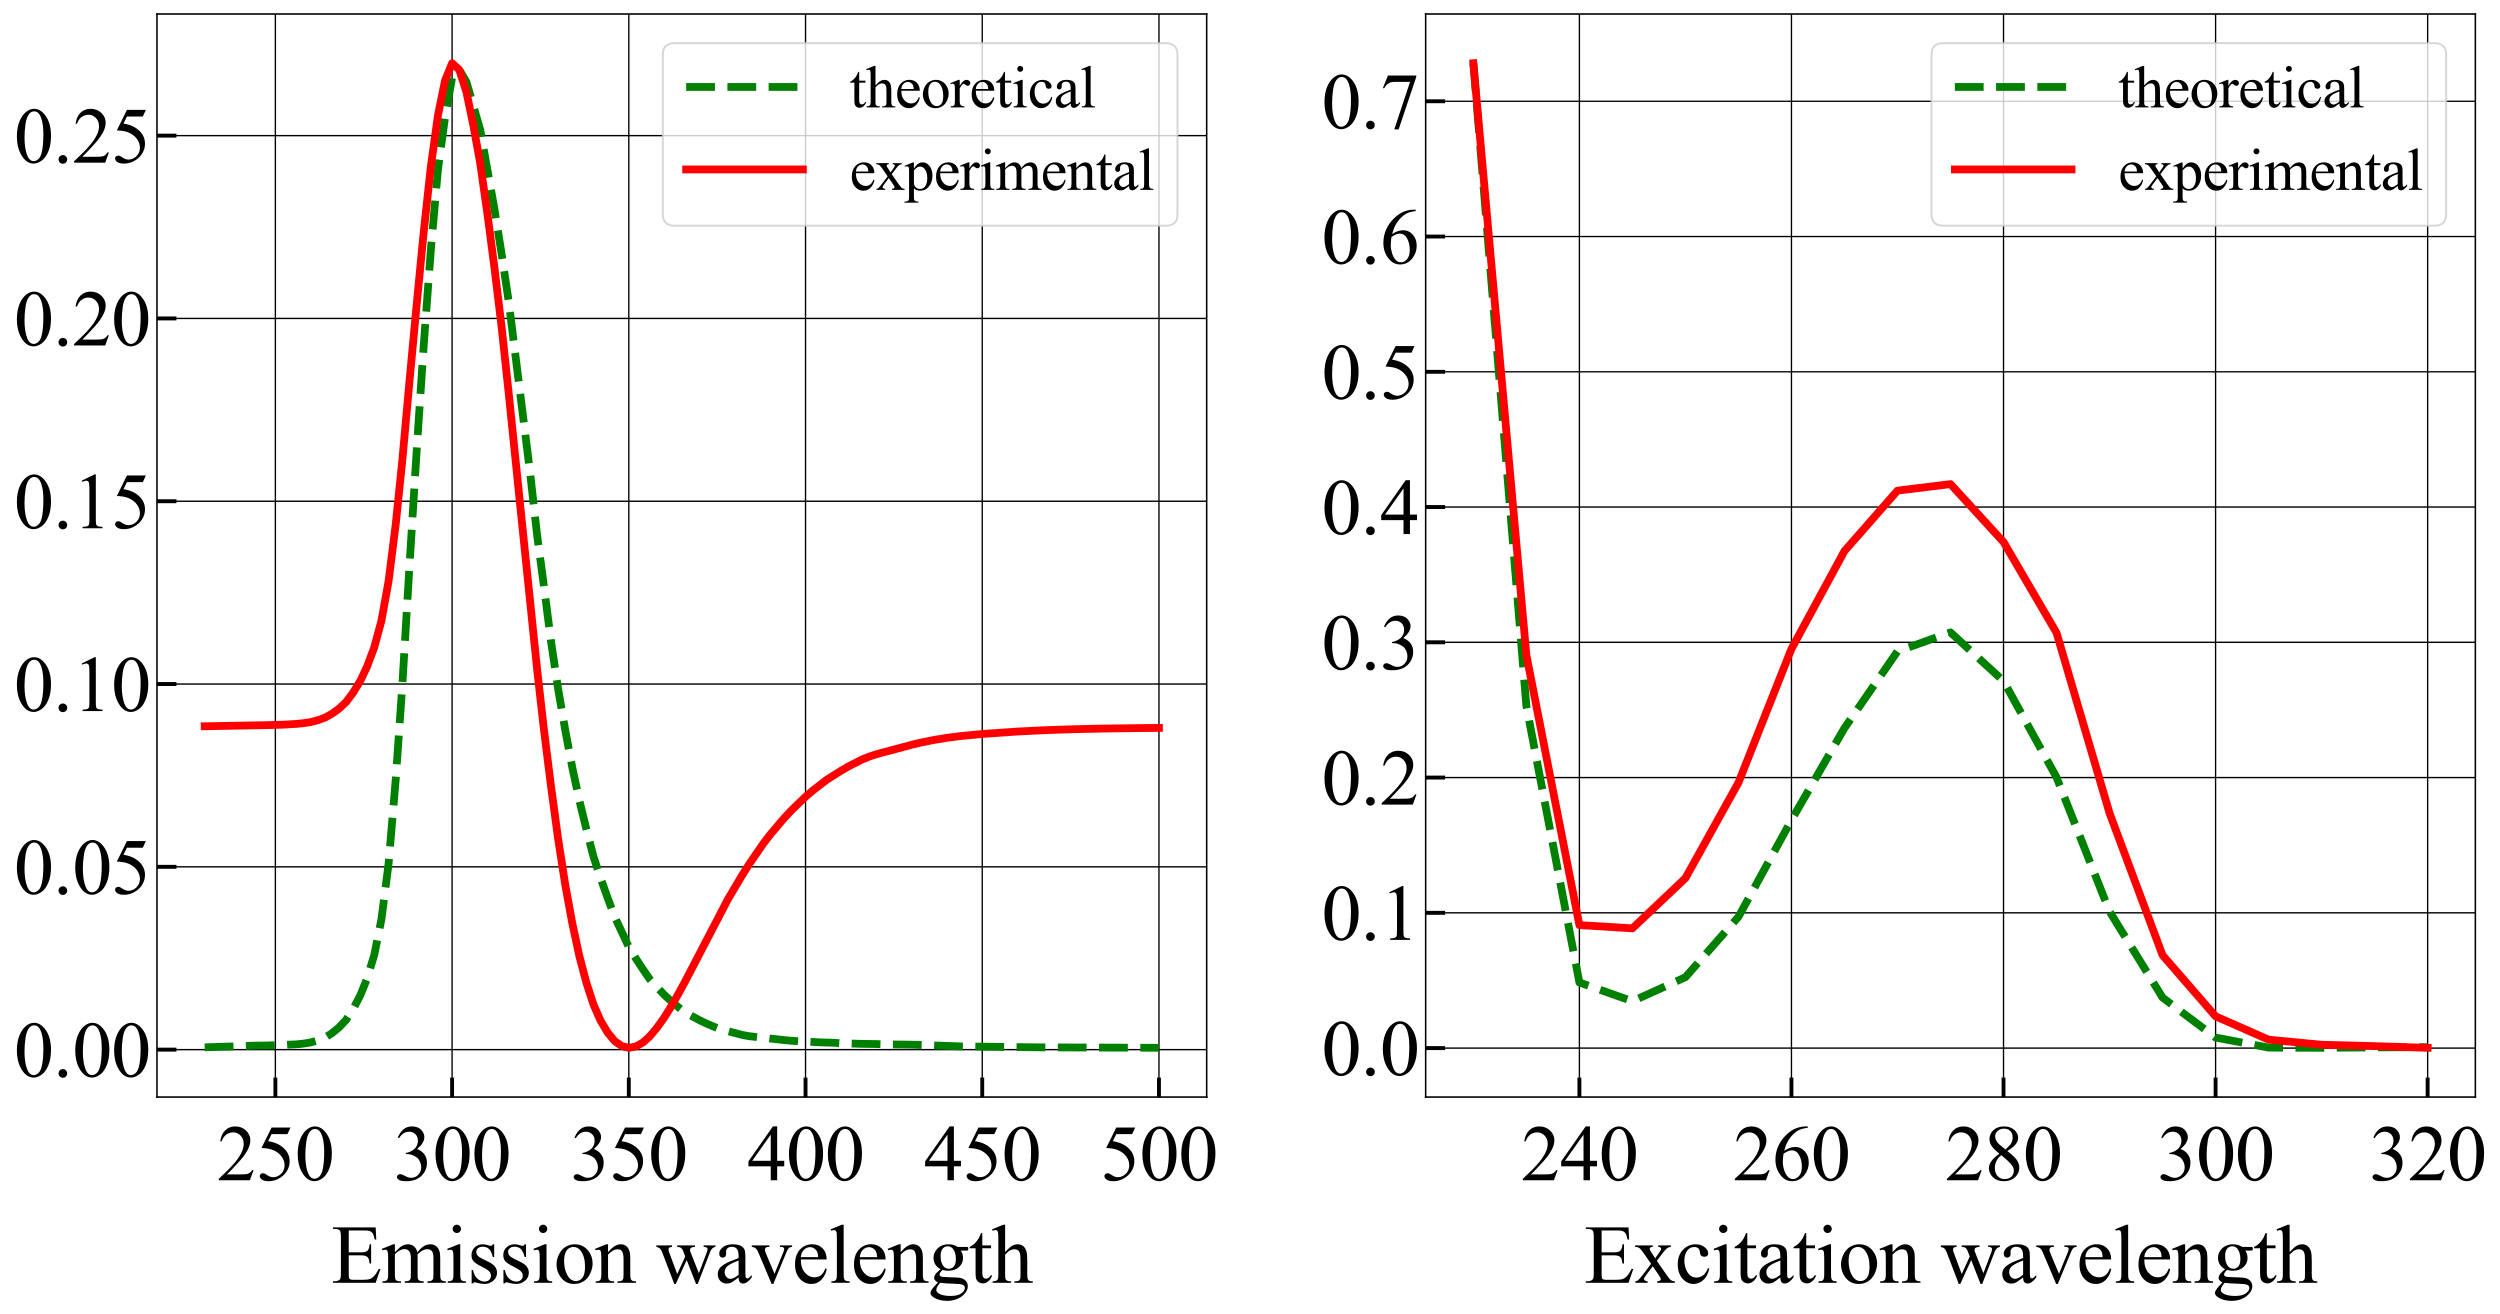 <?xml version="1.0" encoding="utf-8" standalone="no"?>
<!DOCTYPE svg PUBLIC "-//W3C//DTD SVG 1.1//EN"
  "http://www.w3.org/Graphics/SVG/1.1/DTD/svg11.dtd">
<svg xmlns:xlink="http://www.w3.org/1999/xlink" width="1285.257pt" height="675.758pt" viewBox="0 0 1285.257 675.758" xmlns="http://www.w3.org/2000/svg" version="1.1">
 <defs>
  <style type="text/css">*{stroke-linejoin: round; stroke-linecap: butt}</style>
 </defs>
 <g id="figure_1">
  <g id="patch_1">
   <path d="M 0 675.758 
L 1285.257 675.758 
L 1285.257 0 
L 0 0 
z
" style="fill: #ffffff"/>
  </g>
  <g id="axes_1">
   <g id="patch_2">
    <path d="M 80.7 564 
L 620.355 564 
L 620.355 7.2 
L 80.7 7.2 
z
" style="fill: #ffffff"/>
   </g>
   <g id="matplotlib.axis_1">
    <g id="xtick_1">
     <g id="line2d_1">
      <path d="M 141.57 564 
L 141.57 7.2 
" clip-path="url(#ped3459b83b)" style="fill: none; stroke: #000000; stroke-width: 0.7; stroke-linecap: square"/>
     </g>
     <g id="line2d_2">
      <defs>
       <path id="mc10e3b825b" d="M 0 0 
L 0 -10 
" style="stroke: #000000; stroke-width: 2"/>
      </defs>
      <g>
       <use xlink:href="#mc10e3b825b" x="141.57" y="564" style="stroke: #000000; stroke-width: 2"/>
      </g>
     </g>
     <g id="text_1">
      <!-- 250 -->
      <g transform="translate(111.57 606.775) scale(0.4 -0.4)">
       <defs>
        <path id="TimesNewRomanPSMT-32" d="M 2934 816 
L 2638 0 
L 138 0 
L 138 116 
Q 1241 1122 1691 1759 
Q 2141 2397 2141 2925 
Q 2141 3328 1894 3587 
Q 1647 3847 1303 3847 
Q 991 3847 742 3664 
Q 494 3481 375 3128 
L 259 3128 
Q 338 3706 661 4015 
Q 984 4325 1469 4325 
Q 1984 4325 2329 3994 
Q 2675 3663 2675 3213 
Q 2675 2891 2525 2569 
Q 2294 2063 1775 1497 
Q 997 647 803 472 
L 1909 472 
Q 2247 472 2383 497 
Q 2519 522 2628 598 
Q 2738 675 2819 816 
L 2934 816 
z
" transform="scale(0.016)"/>
        <path id="TimesNewRomanPSMT-35" d="M 2778 4238 
L 2534 3706 
L 1259 3706 
L 981 3138 
Q 1809 3016 2294 2522 
Q 2709 2097 2709 1522 
Q 2709 1188 2573 903 
Q 2438 619 2231 419 
Q 2025 219 1772 97 
Q 1413 -75 1034 -75 
Q 653 -75 479 54 
Q 306 184 306 341 
Q 306 428 378 495 
Q 450 563 559 563 
Q 641 563 702 538 
Q 763 513 909 409 
Q 1144 247 1384 247 
Q 1750 247 2026 523 
Q 2303 800 2303 1197 
Q 2303 1581 2056 1914 
Q 1809 2247 1375 2428 
Q 1034 2569 447 2591 
L 1259 4238 
L 2778 4238 
z
" transform="scale(0.016)"/>
        <path id="TimesNewRomanPSMT-30" d="M 231 2094 
Q 231 2819 450 3342 
Q 669 3866 1031 4122 
Q 1313 4325 1613 4325 
Q 2100 4325 2488 3828 
Q 2972 3213 2972 2159 
Q 2972 1422 2759 906 
Q 2547 391 2217 158 
Q 1888 -75 1581 -75 
Q 975 -75 572 641 
Q 231 1244 231 2094 
z
M 844 2016 
Q 844 1141 1059 588 
Q 1238 122 1591 122 
Q 1759 122 1940 273 
Q 2122 425 2216 781 
Q 2359 1319 2359 2297 
Q 2359 3022 2209 3506 
Q 2097 3866 1919 4016 
Q 1791 4119 1609 4119 
Q 1397 4119 1231 3928 
Q 1006 3669 925 3112 
Q 844 2556 844 2016 
z
" transform="scale(0.016)"/>
       </defs>
       <use xlink:href="#TimesNewRomanPSMT-32"/>
       <use xlink:href="#TimesNewRomanPSMT-35" x="50"/>
       <use xlink:href="#TimesNewRomanPSMT-30" x="100"/>
      </g>
     </g>
    </g>
    <g id="xtick_2">
     <g id="line2d_3">
      <path d="M 232.421 564 
L 232.421 7.2 
" clip-path="url(#ped3459b83b)" style="fill: none; stroke: #000000; stroke-width: 0.7; stroke-linecap: square"/>
     </g>
     <g id="line2d_4">
      <g>
       <use xlink:href="#mc10e3b825b" x="232.421" y="564" style="stroke: #000000; stroke-width: 2"/>
      </g>
     </g>
     <g id="text_2">
      <!-- 300 -->
      <g transform="translate(202.421 606.775) scale(0.4 -0.4)">
       <defs>
        <path id="TimesNewRomanPSMT-33" d="M 325 3431 
Q 506 3859 782 4092 
Q 1059 4325 1472 4325 
Q 1981 4325 2253 3994 
Q 2459 3747 2459 3466 
Q 2459 3003 1878 2509 
Q 2269 2356 2469 2072 
Q 2669 1788 2669 1403 
Q 2669 853 2319 450 
Q 1863 -75 997 -75 
Q 569 -75 414 31 
Q 259 138 259 259 
Q 259 350 332 419 
Q 406 488 509 488 
Q 588 488 669 463 
Q 722 447 909 348 
Q 1097 250 1169 231 
Q 1284 197 1416 197 
Q 1734 197 1970 444 
Q 2206 691 2206 1028 
Q 2206 1275 2097 1509 
Q 2016 1684 1919 1775 
Q 1784 1900 1550 2001 
Q 1316 2103 1072 2103 
L 972 2103 
L 972 2197 
Q 1219 2228 1467 2375 
Q 1716 2522 1828 2728 
Q 1941 2934 1941 3181 
Q 1941 3503 1739 3701 
Q 1538 3900 1238 3900 
Q 753 3900 428 3381 
L 325 3431 
z
" transform="scale(0.016)"/>
       </defs>
       <use xlink:href="#TimesNewRomanPSMT-33"/>
       <use xlink:href="#TimesNewRomanPSMT-30" x="50"/>
       <use xlink:href="#TimesNewRomanPSMT-30" x="100"/>
      </g>
     </g>
    </g>
    <g id="xtick_3">
     <g id="line2d_5">
      <path d="M 323.272 564 
L 323.272 7.2 
" clip-path="url(#ped3459b83b)" style="fill: none; stroke: #000000; stroke-width: 0.7; stroke-linecap: square"/>
     </g>
     <g id="line2d_6">
      <g>
       <use xlink:href="#mc10e3b825b" x="323.272" y="564" style="stroke: #000000; stroke-width: 2"/>
      </g>
     </g>
     <g id="text_3">
      <!-- 350 -->
      <g transform="translate(293.272 606.775) scale(0.4 -0.4)">
       <use xlink:href="#TimesNewRomanPSMT-33"/>
       <use xlink:href="#TimesNewRomanPSMT-35" x="50"/>
       <use xlink:href="#TimesNewRomanPSMT-30" x="100"/>
      </g>
     </g>
    </g>
    <g id="xtick_4">
     <g id="line2d_7">
      <path d="M 414.123 564 
L 414.123 7.2 
" clip-path="url(#ped3459b83b)" style="fill: none; stroke: #000000; stroke-width: 0.7; stroke-linecap: square"/>
     </g>
     <g id="line2d_8">
      <g>
       <use xlink:href="#mc10e3b825b" x="414.123" y="564" style="stroke: #000000; stroke-width: 2"/>
      </g>
     </g>
     <g id="text_4">
      <!-- 400 -->
      <g transform="translate(384.123 606.775) scale(0.4 -0.4)">
       <defs>
        <path id="TimesNewRomanPSMT-34" d="M 2978 1563 
L 2978 1119 
L 2409 1119 
L 2409 0 
L 1894 0 
L 1894 1119 
L 100 1119 
L 100 1519 
L 2066 4325 
L 2409 4325 
L 2409 1563 
L 2978 1563 
z
M 1894 1563 
L 1894 3666 
L 406 1563 
L 1894 1563 
z
" transform="scale(0.016)"/>
       </defs>
       <use xlink:href="#TimesNewRomanPSMT-34"/>
       <use xlink:href="#TimesNewRomanPSMT-30" x="50"/>
       <use xlink:href="#TimesNewRomanPSMT-30" x="100"/>
      </g>
     </g>
    </g>
    <g id="xtick_5">
     <g id="line2d_9">
      <path d="M 504.974 564 
L 504.974 7.2 
" clip-path="url(#ped3459b83b)" style="fill: none; stroke: #000000; stroke-width: 0.7; stroke-linecap: square"/>
     </g>
     <g id="line2d_10">
      <g>
       <use xlink:href="#mc10e3b825b" x="504.974" y="564" style="stroke: #000000; stroke-width: 2"/>
      </g>
     </g>
     <g id="text_5">
      <!-- 450 -->
      <g transform="translate(474.974 606.775) scale(0.4 -0.4)">
       <use xlink:href="#TimesNewRomanPSMT-34"/>
       <use xlink:href="#TimesNewRomanPSMT-35" x="50"/>
       <use xlink:href="#TimesNewRomanPSMT-30" x="100"/>
      </g>
     </g>
    </g>
    <g id="xtick_6">
     <g id="line2d_11">
      <path d="M 595.825 564 
L 595.825 7.2 
" clip-path="url(#ped3459b83b)" style="fill: none; stroke: #000000; stroke-width: 0.7; stroke-linecap: square"/>
     </g>
     <g id="line2d_12">
      <g>
       <use xlink:href="#mc10e3b825b" x="595.825" y="564" style="stroke: #000000; stroke-width: 2"/>
      </g>
     </g>
     <g id="text_6">
      <!-- 500 -->
      <g transform="translate(565.825 606.775) scale(0.4 -0.4)">
       <use xlink:href="#TimesNewRomanPSMT-35"/>
       <use xlink:href="#TimesNewRomanPSMT-30" x="50"/>
       <use xlink:href="#TimesNewRomanPSMT-30" x="100"/>
      </g>
     </g>
    </g>
    <g id="text_7">
     <!-- Emission wavelength -->
     <g transform="translate(170.301 659.495) scale(0.42 -0.42)">
      <defs>
       <path id="TimesNewRomanPSMT-45" d="M 1338 4006 
L 1338 2331 
L 2269 2331 
Q 2631 2331 2753 2441 
Q 2916 2584 2934 2947 
L 3050 2947 
L 3050 1472 
L 2934 1472 
Q 2891 1781 2847 1869 
Q 2791 1978 2662 2040 
Q 2534 2103 2269 2103 
L 1338 2103 
L 1338 706 
Q 1338 425 1363 364 
Q 1388 303 1450 267 
Q 1513 231 1688 231 
L 2406 231 
Q 2766 231 2928 281 
Q 3091 331 3241 478 
Q 3434 672 3638 1063 
L 3763 1063 
L 3397 0 
L 131 0 
L 131 116 
L 281 116 
Q 431 116 566 188 
Q 666 238 702 338 
Q 738 438 738 747 
L 738 3500 
Q 738 3903 656 3997 
Q 544 4122 281 4122 
L 131 4122 
L 131 4238 
L 3397 4238 
L 3444 3309 
L 3322 3309 
Q 3256 3644 3176 3769 
Q 3097 3894 2941 3959 
Q 2816 4006 2500 4006 
L 1338 4006 
z
" transform="scale(0.016)"/>
       <path id="TimesNewRomanPSMT-6d" d="M 1050 2338 
Q 1363 2650 1419 2697 
Q 1559 2816 1721 2881 
Q 1884 2947 2044 2947 
Q 2313 2947 2506 2790 
Q 2700 2634 2766 2338 
Q 3088 2713 3309 2830 
Q 3531 2947 3766 2947 
Q 3994 2947 4170 2830 
Q 4347 2713 4450 2447 
Q 4519 2266 4519 1878 
L 4519 647 
Q 4519 378 4559 278 
Q 4591 209 4675 161 
Q 4759 113 4950 113 
L 4950 0 
L 3538 0 
L 3538 113 
L 3597 113 
Q 3781 113 3884 184 
Q 3956 234 3988 344 
Q 4000 397 4000 647 
L 4000 1878 
Q 4000 2228 3916 2372 
Q 3794 2572 3525 2572 
Q 3359 2572 3192 2489 
Q 3025 2406 2788 2181 
L 2781 2147 
L 2788 2013 
L 2788 647 
Q 2788 353 2820 281 
Q 2853 209 2943 161 
Q 3034 113 3253 113 
L 3253 0 
L 1806 0 
L 1806 113 
Q 2044 113 2133 169 
Q 2222 225 2256 338 
Q 2272 391 2272 647 
L 2272 1878 
Q 2272 2228 2169 2381 
Q 2031 2581 1784 2581 
Q 1616 2581 1450 2491 
Q 1191 2353 1050 2181 
L 1050 647 
Q 1050 366 1089 281 
Q 1128 197 1204 155 
Q 1281 113 1516 113 
L 1516 0 
L 100 0 
L 100 113 
Q 297 113 375 155 
Q 453 197 493 289 
Q 534 381 534 647 
L 534 1741 
Q 534 2213 506 2350 
Q 484 2453 437 2492 
Q 391 2531 309 2531 
Q 222 2531 100 2484 
L 53 2597 
L 916 2947 
L 1050 2947 
L 1050 2338 
z
" transform="scale(0.016)"/>
       <path id="TimesNewRomanPSMT-69" d="M 928 4444 
Q 1059 4444 1151 4351 
Q 1244 4259 1244 4128 
Q 1244 3997 1151 3903 
Q 1059 3809 928 3809 
Q 797 3809 703 3903 
Q 609 3997 609 4128 
Q 609 4259 701 4351 
Q 794 4444 928 4444 
z
M 1188 2947 
L 1188 647 
Q 1188 378 1227 289 
Q 1266 200 1342 156 
Q 1419 113 1622 113 
L 1622 0 
L 231 0 
L 231 113 
Q 441 113 512 153 
Q 584 194 626 287 
Q 669 381 669 647 
L 669 1750 
Q 669 2216 641 2353 
Q 619 2453 572 2492 
Q 525 2531 444 2531 
Q 356 2531 231 2484 
L 188 2597 
L 1050 2947 
L 1188 2947 
z
" transform="scale(0.016)"/>
       <path id="TimesNewRomanPSMT-73" d="M 2050 2947 
L 2050 1972 
L 1947 1972 
Q 1828 2431 1642 2597 
Q 1456 2763 1169 2763 
Q 950 2763 815 2647 
Q 681 2531 681 2391 
Q 681 2216 781 2091 
Q 878 1963 1175 1819 
L 1631 1597 
Q 2266 1288 2266 781 
Q 2266 391 1970 151 
Q 1675 -88 1309 -88 
Q 1047 -88 709 6 
Q 606 38 541 38 
Q 469 38 428 -44 
L 325 -44 
L 325 978 
L 428 978 
Q 516 541 762 319 
Q 1009 97 1316 97 
Q 1531 97 1667 223 
Q 1803 350 1803 528 
Q 1803 744 1651 891 
Q 1500 1038 1047 1263 
Q 594 1488 453 1669 
Q 313 1847 313 2119 
Q 313 2472 555 2709 
Q 797 2947 1181 2947 
Q 1350 2947 1591 2875 
Q 1750 2828 1803 2828 
Q 1853 2828 1881 2850 
Q 1909 2872 1947 2947 
L 2050 2947 
z
" transform="scale(0.016)"/>
       <path id="TimesNewRomanPSMT-6f" d="M 1600 2947 
Q 2250 2947 2644 2453 
Q 2978 2031 2978 1484 
Q 2978 1100 2793 706 
Q 2609 313 2286 112 
Q 1963 -88 1566 -88 
Q 919 -88 538 428 
Q 216 863 216 1403 
Q 216 1797 411 2186 
Q 606 2575 925 2761 
Q 1244 2947 1600 2947 
z
M 1503 2744 
Q 1338 2744 1170 2645 
Q 1003 2547 900 2300 
Q 797 2053 797 1666 
Q 797 1041 1045 587 
Q 1294 134 1700 134 
Q 2003 134 2200 384 
Q 2397 634 2397 1244 
Q 2397 2006 2069 2444 
Q 1847 2744 1503 2744 
z
" transform="scale(0.016)"/>
       <path id="TimesNewRomanPSMT-6e" d="M 1034 2341 
Q 1538 2947 1994 2947 
Q 2228 2947 2397 2830 
Q 2566 2713 2666 2444 
Q 2734 2256 2734 1869 
L 2734 647 
Q 2734 375 2778 278 
Q 2813 200 2889 156 
Q 2966 113 3172 113 
L 3172 0 
L 1756 0 
L 1756 113 
L 1816 113 
Q 2016 113 2095 173 
Q 2175 234 2206 353 
Q 2219 400 2219 647 
L 2219 1819 
Q 2219 2209 2117 2386 
Q 2016 2563 1775 2563 
Q 1403 2563 1034 2156 
L 1034 647 
Q 1034 356 1069 288 
Q 1113 197 1189 155 
Q 1266 113 1500 113 
L 1500 0 
L 84 0 
L 84 113 
L 147 113 
Q 366 113 442 223 
Q 519 334 519 647 
L 519 1709 
Q 519 2225 495 2337 
Q 472 2450 423 2490 
Q 375 2531 294 2531 
Q 206 2531 84 2484 
L 38 2597 
L 900 2947 
L 1034 2947 
L 1034 2341 
z
" transform="scale(0.016)"/>
       <path id="TimesNewRomanPSMT-20" transform="scale(0.016)"/>
       <path id="TimesNewRomanPSMT-77" d="M 41 2863 
L 1241 2863 
L 1241 2747 
Q 1075 2734 1023 2687 
Q 972 2641 972 2553 
Q 972 2456 1025 2319 
L 1638 672 
L 2253 2013 
L 2091 2434 
Q 2016 2622 1894 2694 
Q 1825 2738 1638 2747 
L 1638 2863 
L 3000 2863 
L 3000 2747 
Q 2775 2738 2681 2666 
Q 2619 2616 2619 2506 
Q 2619 2444 2644 2378 
L 3294 734 
L 3897 2319 
Q 3959 2488 3959 2588 
Q 3959 2647 3898 2694 
Q 3838 2741 3659 2747 
L 3659 2863 
L 4563 2863 
L 4563 2747 
Q 4291 2706 4163 2378 
L 3206 -88 
L 3078 -88 
L 2363 1741 
L 1528 -88 
L 1413 -88 
L 494 2319 
Q 403 2547 315 2626 
Q 228 2706 41 2747 
L 41 2863 
z
" transform="scale(0.016)"/>
       <path id="TimesNewRomanPSMT-61" d="M 1822 413 
Q 1381 72 1269 19 
Q 1100 -59 909 -59 
Q 613 -59 420 144 
Q 228 347 228 678 
Q 228 888 322 1041 
Q 450 1253 767 1440 
Q 1084 1628 1822 1897 
L 1822 2009 
Q 1822 2438 1686 2597 
Q 1550 2756 1291 2756 
Q 1094 2756 978 2650 
Q 859 2544 859 2406 
L 866 2225 
Q 866 2081 792 2003 
Q 719 1925 600 1925 
Q 484 1925 411 2006 
Q 338 2088 338 2228 
Q 338 2497 613 2722 
Q 888 2947 1384 2947 
Q 1766 2947 2009 2819 
Q 2194 2722 2281 2516 
Q 2338 2381 2338 1966 
L 2338 994 
Q 2338 584 2353 492 
Q 2369 400 2405 369 
Q 2441 338 2488 338 
Q 2538 338 2575 359 
Q 2641 400 2828 588 
L 2828 413 
Q 2478 -56 2159 -56 
Q 2006 -56 1915 50 
Q 1825 156 1822 413 
z
M 1822 616 
L 1822 1706 
Q 1350 1519 1213 1441 
Q 966 1303 859 1153 
Q 753 1003 753 825 
Q 753 600 887 451 
Q 1022 303 1197 303 
Q 1434 303 1822 616 
z
" transform="scale(0.016)"/>
       <path id="TimesNewRomanPSMT-76" d="M 53 2863 
L 1400 2863 
L 1400 2747 
L 1313 2747 
Q 1191 2747 1127 2687 
Q 1063 2628 1063 2528 
Q 1063 2419 1128 2269 
L 1794 688 
L 2463 2328 
Q 2534 2503 2534 2594 
Q 2534 2638 2509 2666 
Q 2475 2713 2422 2730 
Q 2369 2747 2206 2747 
L 2206 2863 
L 3141 2863 
L 3141 2747 
Q 2978 2734 2916 2681 
Q 2806 2588 2719 2369 
L 1703 -88 
L 1575 -88 
L 553 2328 
Q 484 2497 421 2570 
Q 359 2644 263 2694 
Q 209 2722 53 2747 
L 53 2863 
z
" transform="scale(0.016)"/>
       <path id="TimesNewRomanPSMT-65" d="M 681 1784 
Q 678 1147 991 784 
Q 1303 422 1725 422 
Q 2006 422 2214 576 
Q 2422 731 2563 1106 
L 2659 1044 
Q 2594 616 2278 264 
Q 1963 -88 1488 -88 
Q 972 -88 605 314 
Q 238 716 238 1394 
Q 238 2128 614 2539 
Q 991 2950 1559 2950 
Q 2041 2950 2350 2633 
Q 2659 2316 2659 1784 
L 681 1784 
z
M 681 1966 
L 2006 1966 
Q 1991 2241 1941 2353 
Q 1863 2528 1708 2628 
Q 1553 2728 1384 2728 
Q 1125 2728 920 2526 
Q 716 2325 681 1966 
z
" transform="scale(0.016)"/>
       <path id="TimesNewRomanPSMT-6c" d="M 1184 4444 
L 1184 647 
Q 1184 378 1223 290 
Q 1263 203 1344 158 
Q 1425 113 1647 113 
L 1647 0 
L 244 0 
L 244 113 
Q 441 113 512 153 
Q 584 194 625 287 
Q 666 381 666 647 
L 666 3247 
Q 666 3731 644 3842 
Q 622 3953 573 3993 
Q 525 4034 450 4034 
Q 369 4034 244 3984 
L 191 4094 
L 1044 4444 
L 1184 4444 
z
" transform="scale(0.016)"/>
       <path id="TimesNewRomanPSMT-67" d="M 966 1044 
Q 703 1172 562 1401 
Q 422 1631 422 1909 
Q 422 2334 742 2640 
Q 1063 2947 1563 2947 
Q 1972 2947 2272 2747 
L 2878 2747 
Q 3013 2747 3034 2739 
Q 3056 2731 3066 2713 
Q 3084 2684 3084 2613 
Q 3084 2531 3069 2500 
Q 3059 2484 3036 2475 
Q 3013 2466 2878 2466 
L 2506 2466 
Q 2681 2241 2681 1891 
Q 2681 1491 2375 1206 
Q 2069 922 1553 922 
Q 1341 922 1119 984 
Q 981 866 932 777 
Q 884 688 884 625 
Q 884 572 936 522 
Q 988 472 1138 450 
Q 1225 438 1575 428 
Q 2219 413 2409 384 
Q 2700 344 2873 169 
Q 3047 -6 3047 -263 
Q 3047 -616 2716 -925 
Q 2228 -1381 1444 -1381 
Q 841 -1381 425 -1109 
Q 191 -953 191 -784 
Q 191 -709 225 -634 
Q 278 -519 444 -313 
Q 466 -284 763 25 
Q 600 122 533 198 
Q 466 275 466 372 
Q 466 481 555 628 
Q 644 775 966 1044 
z
M 1509 2797 
Q 1278 2797 1122 2612 
Q 966 2428 966 2047 
Q 966 1553 1178 1281 
Q 1341 1075 1591 1075 
Q 1828 1075 1981 1253 
Q 2134 1431 2134 1813 
Q 2134 2309 1919 2591 
Q 1759 2797 1509 2797 
z
M 934 0 
Q 788 -159 713 -296 
Q 638 -434 638 -550 
Q 638 -700 819 -813 
Q 1131 -1006 1722 -1006 
Q 2284 -1006 2551 -807 
Q 2819 -609 2819 -384 
Q 2819 -222 2659 -153 
Q 2497 -84 2016 -72 
Q 1313 -53 934 0 
z
" transform="scale(0.016)"/>
       <path id="TimesNewRomanPSMT-74" d="M 1031 3803 
L 1031 2863 
L 1700 2863 
L 1700 2644 
L 1031 2644 
L 1031 788 
Q 1031 509 1111 412 
Q 1191 316 1316 316 
Q 1419 316 1516 380 
Q 1613 444 1666 569 
L 1788 569 
Q 1678 263 1478 108 
Q 1278 -47 1066 -47 
Q 922 -47 784 33 
Q 647 113 581 261 
Q 516 409 516 719 
L 516 2644 
L 63 2644 
L 63 2747 
Q 234 2816 414 2980 
Q 594 3144 734 3369 
Q 806 3488 934 3803 
L 1031 3803 
z
" transform="scale(0.016)"/>
       <path id="TimesNewRomanPSMT-68" d="M 1041 4444 
L 1041 2350 
Q 1388 2731 1591 2839 
Q 1794 2947 1997 2947 
Q 2241 2947 2416 2812 
Q 2591 2678 2675 2391 
Q 2734 2191 2734 1659 
L 2734 647 
Q 2734 375 2778 275 
Q 2809 200 2884 156 
Q 2959 113 3159 113 
L 3159 0 
L 1753 0 
L 1753 113 
L 1819 113 
Q 2019 113 2097 173 
Q 2175 234 2206 353 
Q 2216 403 2216 647 
L 2216 1659 
Q 2216 2128 2167 2275 
Q 2119 2422 2012 2495 
Q 1906 2569 1756 2569 
Q 1603 2569 1437 2487 
Q 1272 2406 1041 2159 
L 1041 647 
Q 1041 353 1073 281 
Q 1106 209 1195 161 
Q 1284 113 1503 113 
L 1503 0 
L 84 0 
L 84 113 
Q 275 113 384 172 
Q 447 203 484 290 
Q 522 378 522 647 
L 522 3238 
Q 522 3728 498 3840 
Q 475 3953 426 3993 
Q 378 4034 297 4034 
Q 231 4034 84 3984 
L 41 4094 
L 897 4444 
L 1041 4444 
z
" transform="scale(0.016)"/>
      </defs>
      <use xlink:href="#TimesNewRomanPSMT-45"/>
      <use xlink:href="#TimesNewRomanPSMT-6d" x="61.084"/>
      <use xlink:href="#TimesNewRomanPSMT-69" x="138.867"/>
      <use xlink:href="#TimesNewRomanPSMT-73" x="166.65"/>
      <use xlink:href="#TimesNewRomanPSMT-73" x="205.566"/>
      <use xlink:href="#TimesNewRomanPSMT-69" x="244.482"/>
      <use xlink:href="#TimesNewRomanPSMT-6f" x="272.266"/>
      <use xlink:href="#TimesNewRomanPSMT-6e" x="322.266"/>
      <use xlink:href="#TimesNewRomanPSMT-20" x="372.266"/>
      <use xlink:href="#TimesNewRomanPSMT-77" x="397.266"/>
      <use xlink:href="#TimesNewRomanPSMT-61" x="469.482"/>
      <use xlink:href="#TimesNewRomanPSMT-76" x="513.867"/>
      <use xlink:href="#TimesNewRomanPSMT-65" x="563.867"/>
      <use xlink:href="#TimesNewRomanPSMT-6c" x="608.252"/>
      <use xlink:href="#TimesNewRomanPSMT-65" x="636.035"/>
      <use xlink:href="#TimesNewRomanPSMT-6e" x="680.42"/>
      <use xlink:href="#TimesNewRomanPSMT-67" x="730.42"/>
      <use xlink:href="#TimesNewRomanPSMT-74" x="780.42"/>
      <use xlink:href="#TimesNewRomanPSMT-68" x="808.203"/>
     </g>
    </g>
   </g>
   <g id="matplotlib.axis_2">
    <g id="ytick_1">
     <g id="line2d_13">
      <path d="M 80.7 539.617 
L 620.355 539.617 
" clip-path="url(#ped3459b83b)" style="fill: none; stroke: #000000; stroke-width: 0.7; stroke-linecap: square"/>
     </g>
     <g id="line2d_14">
      <defs>
       <path id="mdb8188de3f" d="M 0 0 
L 10 0 
" style="stroke: #000000; stroke-width: 2"/>
      </defs>
      <g>
       <use xlink:href="#mdb8188de3f" x="80.7" y="539.617" style="stroke: #000000; stroke-width: 2"/>
      </g>
     </g>
     <g id="text_8">
      <!-- 0.00 -->
      <g transform="translate(7.2 553.504) scale(0.4 -0.4)">
       <defs>
        <path id="TimesNewRomanPSMT-2e" d="M 800 606 
Q 947 606 1047 504 
Q 1147 403 1147 259 
Q 1147 116 1045 14 
Q 944 -88 800 -88 
Q 656 -88 554 14 
Q 453 116 453 259 
Q 453 406 554 506 
Q 656 606 800 606 
z
" transform="scale(0.016)"/>
       </defs>
       <use xlink:href="#TimesNewRomanPSMT-30"/>
       <use xlink:href="#TimesNewRomanPSMT-2e" x="50"/>
       <use xlink:href="#TimesNewRomanPSMT-30" x="75"/>
       <use xlink:href="#TimesNewRomanPSMT-30" x="125"/>
      </g>
     </g>
    </g>
    <g id="ytick_2">
     <g id="line2d_15">
      <path d="M 80.7 445.64 
L 620.355 445.64 
" clip-path="url(#ped3459b83b)" style="fill: none; stroke: #000000; stroke-width: 0.7; stroke-linecap: square"/>
     </g>
     <g id="line2d_16">
      <g>
       <use xlink:href="#mdb8188de3f" x="80.7" y="445.64" style="stroke: #000000; stroke-width: 2"/>
      </g>
     </g>
     <g id="text_9">
      <!-- 0.05 -->
      <g transform="translate(7.2 459.527) scale(0.4 -0.4)">
       <use xlink:href="#TimesNewRomanPSMT-30"/>
       <use xlink:href="#TimesNewRomanPSMT-2e" x="50"/>
       <use xlink:href="#TimesNewRomanPSMT-30" x="75"/>
       <use xlink:href="#TimesNewRomanPSMT-35" x="125"/>
      </g>
     </g>
    </g>
    <g id="ytick_3">
     <g id="line2d_17">
      <path d="M 80.7 351.663 
L 620.355 351.663 
" clip-path="url(#ped3459b83b)" style="fill: none; stroke: #000000; stroke-width: 0.7; stroke-linecap: square"/>
     </g>
     <g id="line2d_18">
      <g>
       <use xlink:href="#mdb8188de3f" x="80.7" y="351.663" style="stroke: #000000; stroke-width: 2"/>
      </g>
     </g>
     <g id="text_10">
      <!-- 0.10 -->
      <g transform="translate(7.2 365.551) scale(0.4 -0.4)">
       <defs>
        <path id="TimesNewRomanPSMT-31" d="M 750 3822 
L 1781 4325 
L 1884 4325 
L 1884 747 
Q 1884 391 1914 303 
Q 1944 216 2037 169 
Q 2131 122 2419 116 
L 2419 0 
L 825 0 
L 825 116 
Q 1125 122 1212 167 
Q 1300 213 1334 289 
Q 1369 366 1369 747 
L 1369 3034 
Q 1369 3497 1338 3628 
Q 1316 3728 1258 3775 
Q 1200 3822 1119 3822 
Q 1003 3822 797 3725 
L 750 3822 
z
" transform="scale(0.016)"/>
       </defs>
       <use xlink:href="#TimesNewRomanPSMT-30"/>
       <use xlink:href="#TimesNewRomanPSMT-2e" x="50"/>
       <use xlink:href="#TimesNewRomanPSMT-31" x="75"/>
       <use xlink:href="#TimesNewRomanPSMT-30" x="125"/>
      </g>
     </g>
    </g>
    <g id="ytick_4">
     <g id="line2d_19">
      <path d="M 80.7 257.686 
L 620.355 257.686 
" clip-path="url(#ped3459b83b)" style="fill: none; stroke: #000000; stroke-width: 0.7; stroke-linecap: square"/>
     </g>
     <g id="line2d_20">
      <g>
       <use xlink:href="#mdb8188de3f" x="80.7" y="257.686" style="stroke: #000000; stroke-width: 2"/>
      </g>
     </g>
     <g id="text_11">
      <!-- 0.15 -->
      <g transform="translate(7.2 271.574) scale(0.4 -0.4)">
       <use xlink:href="#TimesNewRomanPSMT-30"/>
       <use xlink:href="#TimesNewRomanPSMT-2e" x="50"/>
       <use xlink:href="#TimesNewRomanPSMT-31" x="75"/>
       <use xlink:href="#TimesNewRomanPSMT-35" x="125"/>
      </g>
     </g>
    </g>
    <g id="ytick_5">
     <g id="line2d_21">
      <path d="M 80.7 163.71 
L 620.355 163.71 
" clip-path="url(#ped3459b83b)" style="fill: none; stroke: #000000; stroke-width: 0.7; stroke-linecap: square"/>
     </g>
     <g id="line2d_22">
      <g>
       <use xlink:href="#mdb8188de3f" x="80.7" y="163.71" style="stroke: #000000; stroke-width: 2"/>
      </g>
     </g>
     <g id="text_12">
      <!-- 0.20 -->
      <g transform="translate(7.2 177.597) scale(0.4 -0.4)">
       <use xlink:href="#TimesNewRomanPSMT-30"/>
       <use xlink:href="#TimesNewRomanPSMT-2e" x="50"/>
       <use xlink:href="#TimesNewRomanPSMT-32" x="75"/>
       <use xlink:href="#TimesNewRomanPSMT-30" x="125"/>
      </g>
     </g>
    </g>
    <g id="ytick_6">
     <g id="line2d_23">
      <path d="M 80.7 69.733 
L 620.355 69.733 
" clip-path="url(#ped3459b83b)" style="fill: none; stroke: #000000; stroke-width: 0.7; stroke-linecap: square"/>
     </g>
     <g id="line2d_24">
      <g>
       <use xlink:href="#mdb8188de3f" x="80.7" y="69.733" style="stroke: #000000; stroke-width: 2"/>
      </g>
     </g>
     <g id="text_13">
      <!-- 0.25 -->
      <g transform="translate(7.2 83.62) scale(0.4 -0.4)">
       <use xlink:href="#TimesNewRomanPSMT-30"/>
       <use xlink:href="#TimesNewRomanPSMT-2e" x="50"/>
       <use xlink:href="#TimesNewRomanPSMT-32" x="75"/>
       <use xlink:href="#TimesNewRomanPSMT-35" x="125"/>
      </g>
     </g>
    </g>
   </g>
   <g id="line2d_25">
    <path d="M 105.23 538.426 
L 119.693 537.973 
L 130.777 537.565 
L 137.863 537.473 
L 152.345 536.906 
L 156.034 536.528 
L 159.74 535.915 
L 163.429 534.864 
L 167.117 533.386 
L 170.515 531.286 
L 174.204 528.271 
L 177.911 524.351 
L 181.599 518.65 
L 185.288 511.579 
L 188.685 503.121 
L 192.374 491.088 
L 196.081 472.702 
L 199.769 444.083 
L 203.458 400.565 
L 206.856 351.954 
L 210.544 290.446 
L 214.251 231.027 
L 217.885 176.781 
L 221.519 128.186 
L 225.153 87.147 
L 228.787 60.39 
L 232.421 39.949 
L 236.11 35.85 
L 239.798 42.112 
L 246.885 66.77 
L 254.225 107.641 
L 257.859 130.427 
L 261.493 154.794 
L 272.45 242.403 
L 276.139 275.222 
L 279.536 300.631 
L 283.225 329.331 
L 286.932 354.203 
L 290.566 375.257 
L 294.2 394.495 
L 297.834 411.461 
L 301.468 426.356 
L 305.102 440.372 
L 308.736 451.413 
L 312.37 461.558 
L 316.004 471.356 
L 323.272 486.808 
L 326.961 492.876 
L 330.649 498.492 
L 334.047 503.399 
L 337.735 507.519 
L 341.442 511.381 
L 345.076 514.757 
L 348.71 517.782 
L 352.344 520.557 
L 359.612 524.495 
L 363.246 526.241 
L 366.88 527.774 
L 370.514 529.164 
L 381.417 532.021 
L 385.051 532.705 
L 403.094 534.707 
L 406.964 535.076 
L 421.391 535.866 
L 428.659 536.092 
L 432.293 536.342 
L 443.195 536.654 
L 450.463 536.743 
L 454.025 536.909 
L 468.634 537.073 
L 483.224 537.576 
L 494.072 537.96 
L 534.155 538.438 
L 555.905 538.524 
L 584.795 538.636 
L 592.245 538.653 
L 595.825 538.691 
L 595.825 538.691 
" clip-path="url(#ped3459b83b)" style="fill: none; stroke-dasharray: 14.8,6.4; stroke-dashoffset: 0; stroke: #008000; stroke-width: 4"/>
   </g>
   <g id="line2d_26">
    <path d="M 105.23 373.375 
L 137.863 372.78 
L 145.259 372.57 
L 152.345 372.16 
L 156.034 371.784 
L 159.74 371.236 
L 163.429 370.263 
L 167.117 368.921 
L 170.515 367.042 
L 174.204 364.385 
L 177.911 360.923 
L 181.599 355.985 
L 185.288 349.922 
L 188.685 342.758 
L 192.374 332.9 
L 196.081 319.183 
L 199.769 298.779 
L 203.458 269.442 
L 206.856 236.402 
L 210.544 195.692 
L 214.251 156.135 
L 217.885 118.789 
L 221.519 85.469 
L 225.153 59.333 
L 228.787 41.438 
L 232.421 32.509 
L 236.11 35.85 
L 239.798 47.316 
L 243.196 63.745 
L 246.885 83.959 
L 250.591 109.997 
L 254.225 137.865 
L 257.859 167.999 
L 261.493 201.835 
L 268.761 272.727 
L 276.139 344.145 
L 279.536 374.287 
L 283.225 403.855 
L 286.932 431.277 
L 290.566 454.678 
L 294.2 474.603 
L 297.834 491.484 
L 301.468 505.218 
L 305.102 516.413 
L 308.736 524.695 
L 312.37 530.828 
L 316.004 535.228 
L 319.638 537.764 
L 323.272 538.691 
L 326.961 537.997 
L 330.649 535.859 
L 334.047 532.785 
L 337.735 528.368 
L 341.442 523.216 
L 345.076 517.338 
L 348.71 511.025 
L 352.344 504.348 
L 374.149 462.445 
L 381.417 450.172 
L 385.051 444.394 
L 392.319 433.831 
L 395.953 429.078 
L 403.094 420.624 
L 406.964 416.509 
L 414.123 409.59 
L 417.757 406.495 
L 425.025 400.875 
L 432.293 396.29 
L 435.927 394.153 
L 443.195 390.454 
L 446.829 388.991 
L 450.463 387.787 
L 468.634 382.909 
L 472.195 382.018 
L 479.645 380.509 
L 486.804 379.319 
L 494.072 378.383 
L 504.974 377.341 
L 523.144 376.084 
L 537.735 375.366 
L 552.325 374.877 
L 566.789 374.571 
L 584.795 374.319 
L 595.825 374.212 
L 595.825 374.212 
" clip-path="url(#ped3459b83b)" style="fill: none; stroke: #ff0000; stroke-width: 4; stroke-linecap: square"/>
   </g>
   <g id="patch_3">
    <path d="M 80.7 564 
L 80.7 7.2 
" style="fill: none; stroke: #000000; stroke-width: 0.8; stroke-linejoin: miter; stroke-linecap: square"/>
   </g>
   <g id="patch_4">
    <path d="M 620.355 564 
L 620.355 7.2 
" style="fill: none; stroke: #000000; stroke-width: 0.8; stroke-linejoin: miter; stroke-linecap: square"/>
   </g>
   <g id="patch_5">
    <path d="M 80.7 564 
L 620.355 564 
" style="fill: none; stroke: #000000; stroke-width: 0.8; stroke-linejoin: miter; stroke-linecap: square"/>
   </g>
   <g id="patch_6">
    <path d="M 80.7 7.2 
L 620.355 7.2 
" style="fill: none; stroke: #000000; stroke-width: 0.8; stroke-linejoin: miter; stroke-linecap: square"/>
   </g>
   <g id="legend_1">
    <g id="patch_7">
     <path d="M 346.759 116.034 
L 599.355 116.034 
Q 605.355 116.034 605.355 110.034 
L 605.355 28.2 
Q 605.355 22.2 599.355 22.2 
L 346.759 22.2 
Q 340.759 22.2 340.759 28.2 
L 340.759 110.034 
Q 340.759 116.034 346.759 116.034 
z
" style="fill: #ffffff; opacity: 0.8; stroke: #cccccc; stroke-linejoin: miter"/>
    </g>
    <g id="line2d_27">
     <path d="M 352.759 44.7 
L 382.759 44.7 
L 412.759 44.7 
" style="fill: none; stroke-dasharray: 14.8,6.4; stroke-dashoffset: 0; stroke: #008000; stroke-width: 4"/>
    </g>
    <g id="text_14">
     <!-- theoretical -->
     <g transform="translate(436.759 55.2) scale(0.3 -0.3)">
      <defs>
       <path id="TimesNewRomanPSMT-72" d="M 1038 2947 
L 1038 2303 
Q 1397 2947 1775 2947 
Q 1947 2947 2059 2842 
Q 2172 2738 2172 2600 
Q 2172 2478 2090 2393 
Q 2009 2309 1897 2309 
Q 1788 2309 1652 2417 
Q 1516 2525 1450 2525 
Q 1394 2525 1328 2463 
Q 1188 2334 1038 2041 
L 1038 669 
Q 1038 431 1097 309 
Q 1138 225 1241 169 
Q 1344 113 1538 113 
L 1538 0 
L 72 0 
L 72 113 
Q 291 113 397 181 
Q 475 231 506 341 
Q 522 394 522 644 
L 522 1753 
Q 522 2253 501 2348 
Q 481 2444 426 2487 
Q 372 2531 291 2531 
Q 194 2531 72 2484 
L 41 2597 
L 906 2947 
L 1038 2947 
z
" transform="scale(0.016)"/>
       <path id="TimesNewRomanPSMT-63" d="M 2631 1088 
Q 2516 522 2178 217 
Q 1841 -88 1431 -88 
Q 944 -88 581 321 
Q 219 731 219 1428 
Q 219 2103 620 2525 
Q 1022 2947 1584 2947 
Q 2006 2947 2278 2723 
Q 2550 2500 2550 2259 
Q 2550 2141 2473 2067 
Q 2397 1994 2259 1994 
Q 2075 1994 1981 2113 
Q 1928 2178 1911 2362 
Q 1894 2547 1784 2644 
Q 1675 2738 1481 2738 
Q 1169 2738 978 2506 
Q 725 2200 725 1697 
Q 725 1184 976 792 
Q 1228 400 1656 400 
Q 1963 400 2206 609 
Q 2378 753 2541 1131 
L 2631 1088 
z
" transform="scale(0.016)"/>
      </defs>
      <use xlink:href="#TimesNewRomanPSMT-74"/>
      <use xlink:href="#TimesNewRomanPSMT-68" x="27.783"/>
      <use xlink:href="#TimesNewRomanPSMT-65" x="77.783"/>
      <use xlink:href="#TimesNewRomanPSMT-6f" x="122.168"/>
      <use xlink:href="#TimesNewRomanPSMT-72" x="172.168"/>
      <use xlink:href="#TimesNewRomanPSMT-65" x="205.469"/>
      <use xlink:href="#TimesNewRomanPSMT-74" x="249.854"/>
      <use xlink:href="#TimesNewRomanPSMT-69" x="277.637"/>
      <use xlink:href="#TimesNewRomanPSMT-63" x="305.42"/>
      <use xlink:href="#TimesNewRomanPSMT-61" x="349.805"/>
      <use xlink:href="#TimesNewRomanPSMT-6c" x="394.189"/>
     </g>
    </g>
    <g id="line2d_28">
     <path d="M 352.759 87.117 
L 382.759 87.117 
L 412.759 87.117 
" style="fill: none; stroke: #ff0000; stroke-width: 4; stroke-linecap: square"/>
    </g>
    <g id="text_15">
     <!-- experimental -->
     <g transform="translate(436.759 97.617) scale(0.3 -0.3)">
      <defs>
       <path id="TimesNewRomanPSMT-78" d="M 84 2863 
L 1431 2863 
L 1431 2747 
Q 1303 2747 1251 2703 
Q 1200 2659 1200 2588 
Q 1200 2513 1309 2356 
Q 1344 2306 1413 2200 
L 1616 1875 
L 1850 2200 
Q 2075 2509 2075 2591 
Q 2075 2656 2022 2701 
Q 1969 2747 1850 2747 
L 1850 2863 
L 2819 2863 
L 2819 2747 
Q 2666 2738 2553 2663 
Q 2400 2556 2134 2200 
L 1744 1678 
L 2456 653 
Q 2719 275 2831 198 
Q 2944 122 3122 113 
L 3122 0 
L 1772 0 
L 1772 113 
Q 1913 113 1991 175 
Q 2050 219 2050 291 
Q 2050 363 1850 653 
L 1431 1266 
L 972 653 
Q 759 369 759 316 
Q 759 241 829 180 
Q 900 119 1041 113 
L 1041 0 
L 106 0 
L 106 113 
Q 219 128 303 191 
Q 422 281 703 653 
L 1303 1450 
L 759 2238 
Q 528 2575 401 2661 
Q 275 2747 84 2747 
L 84 2863 
z
" transform="scale(0.016)"/>
       <path id="TimesNewRomanPSMT-70" d="M -6 2578 
L 875 2934 
L 994 2934 
L 994 2266 
Q 1216 2644 1439 2795 
Q 1663 2947 1909 2947 
Q 2341 2947 2628 2609 
Q 2981 2197 2981 1534 
Q 2981 794 2556 309 
Q 2206 -88 1675 -88 
Q 1444 -88 1275 -22 
Q 1150 25 994 166 
L 994 -706 
Q 994 -1000 1030 -1079 
Q 1066 -1159 1155 -1206 
Q 1244 -1253 1478 -1253 
L 1478 -1369 
L -22 -1369 
L -22 -1253 
L 56 -1253 
Q 228 -1256 350 -1188 
Q 409 -1153 442 -1076 
Q 475 -1000 475 -688 
L 475 2019 
Q 475 2297 450 2372 
Q 425 2447 370 2484 
Q 316 2522 222 2522 
Q 147 2522 31 2478 
L -6 2578 
z
M 994 2081 
L 994 1013 
Q 994 666 1022 556 
Q 1066 375 1236 237 
Q 1406 100 1666 100 
Q 1978 100 2172 344 
Q 2425 663 2425 1241 
Q 2425 1897 2138 2250 
Q 1938 2494 1663 2494 
Q 1513 2494 1366 2419 
Q 1253 2363 994 2081 
z
" transform="scale(0.016)"/>
      </defs>
      <use xlink:href="#TimesNewRomanPSMT-65"/>
      <use xlink:href="#TimesNewRomanPSMT-78" x="44.385"/>
      <use xlink:href="#TimesNewRomanPSMT-70" x="94.385"/>
      <use xlink:href="#TimesNewRomanPSMT-65" x="144.385"/>
      <use xlink:href="#TimesNewRomanPSMT-72" x="188.77"/>
      <use xlink:href="#TimesNewRomanPSMT-69" x="222.07"/>
      <use xlink:href="#TimesNewRomanPSMT-6d" x="249.854"/>
      <use xlink:href="#TimesNewRomanPSMT-65" x="327.637"/>
      <use xlink:href="#TimesNewRomanPSMT-6e" x="372.021"/>
      <use xlink:href="#TimesNewRomanPSMT-74" x="422.021"/>
      <use xlink:href="#TimesNewRomanPSMT-61" x="449.805"/>
      <use xlink:href="#TimesNewRomanPSMT-6c" x="494.189"/>
     </g>
    </g>
   </g>
  </g>
  <g id="axes_2">
   <g id="patch_8">
    <path d="M 732.933 564 
L 1272.587 564 
L 1272.587 7.2 
L 732.933 7.2 
z
" style="fill: #ffffff"/>
   </g>
   <g id="matplotlib.axis_3">
    <g id="xtick_7">
     <g id="line2d_29">
      <path d="M 811.973 564 
L 811.973 7.2 
" clip-path="url(#p2bcd2be09c)" style="fill: none; stroke: #000000; stroke-width: 0.7; stroke-linecap: square"/>
     </g>
     <g id="line2d_30">
      <g>
       <use xlink:href="#mc10e3b825b" x="811.973" y="564" style="stroke: #000000; stroke-width: 2"/>
      </g>
     </g>
     <g id="text_16">
      <!-- 240 -->
      <g transform="translate(781.973 606.775) scale(0.4 -0.4)">
       <use xlink:href="#TimesNewRomanPSMT-32"/>
       <use xlink:href="#TimesNewRomanPSMT-34" x="50"/>
       <use xlink:href="#TimesNewRomanPSMT-30" x="100"/>
      </g>
     </g>
    </g>
    <g id="xtick_8">
     <g id="line2d_31">
      <path d="M 920.994 564 
L 920.994 7.2 
" clip-path="url(#p2bcd2be09c)" style="fill: none; stroke: #000000; stroke-width: 0.7; stroke-linecap: square"/>
     </g>
     <g id="line2d_32">
      <g>
       <use xlink:href="#mc10e3b825b" x="920.994" y="564" style="stroke: #000000; stroke-width: 2"/>
      </g>
     </g>
     <g id="text_17">
      <!-- 260 -->
      <g transform="translate(890.994 606.775) scale(0.4 -0.4)">
       <defs>
        <path id="TimesNewRomanPSMT-36" d="M 2869 4325 
L 2869 4209 
Q 2456 4169 2195 4045 
Q 1934 3922 1679 3669 
Q 1425 3416 1258 3105 
Q 1091 2794 978 2366 
Q 1428 2675 1881 2675 
Q 2316 2675 2634 2325 
Q 2953 1975 2953 1425 
Q 2953 894 2631 456 
Q 2244 -75 1606 -75 
Q 1172 -75 869 213 
Q 275 772 275 1663 
Q 275 2231 503 2743 
Q 731 3256 1154 3653 
Q 1578 4050 1965 4187 
Q 2353 4325 2688 4325 
L 2869 4325 
z
M 925 2138 
Q 869 1716 869 1456 
Q 869 1156 980 804 
Q 1091 453 1309 247 
Q 1469 100 1697 100 
Q 1969 100 2183 356 
Q 2397 613 2397 1088 
Q 2397 1622 2184 2012 
Q 1972 2403 1581 2403 
Q 1463 2403 1327 2353 
Q 1191 2303 925 2138 
z
" transform="scale(0.016)"/>
       </defs>
       <use xlink:href="#TimesNewRomanPSMT-32"/>
       <use xlink:href="#TimesNewRomanPSMT-36" x="50"/>
       <use xlink:href="#TimesNewRomanPSMT-30" x="100"/>
      </g>
     </g>
    </g>
    <g id="xtick_9">
     <g id="line2d_33">
      <path d="M 1030.015 564 
L 1030.015 7.2 
" clip-path="url(#p2bcd2be09c)" style="fill: none; stroke: #000000; stroke-width: 0.7; stroke-linecap: square"/>
     </g>
     <g id="line2d_34">
      <g>
       <use xlink:href="#mc10e3b825b" x="1030.015" y="564" style="stroke: #000000; stroke-width: 2"/>
      </g>
     </g>
     <g id="text_18">
      <!-- 280 -->
      <g transform="translate(1000.015 606.775) scale(0.4 -0.4)">
       <defs>
        <path id="TimesNewRomanPSMT-38" d="M 1228 2134 
Q 725 2547 579 2797 
Q 434 3047 434 3316 
Q 434 3728 753 4026 
Q 1072 4325 1600 4325 
Q 2113 4325 2425 4047 
Q 2738 3769 2738 3413 
Q 2738 3175 2569 2928 
Q 2400 2681 1866 2347 
Q 2416 1922 2594 1678 
Q 2831 1359 2831 1006 
Q 2831 559 2490 242 
Q 2150 -75 1597 -75 
Q 994 -75 656 303 
Q 388 606 388 966 
Q 388 1247 577 1523 
Q 766 1800 1228 2134 
z
M 1719 2469 
Q 2094 2806 2194 3001 
Q 2294 3197 2294 3444 
Q 2294 3772 2109 3958 
Q 1925 4144 1606 4144 
Q 1288 4144 1088 3959 
Q 888 3775 888 3528 
Q 888 3366 970 3203 
Q 1053 3041 1206 2894 
L 1719 2469 
z
M 1375 2016 
Q 1116 1797 991 1539 
Q 866 1281 866 981 
Q 866 578 1086 336 
Q 1306 94 1647 94 
Q 1984 94 2187 284 
Q 2391 475 2391 747 
Q 2391 972 2272 1150 
Q 2050 1481 1375 2016 
z
" transform="scale(0.016)"/>
       </defs>
       <use xlink:href="#TimesNewRomanPSMT-32"/>
       <use xlink:href="#TimesNewRomanPSMT-38" x="50"/>
       <use xlink:href="#TimesNewRomanPSMT-30" x="100"/>
      </g>
     </g>
    </g>
    <g id="xtick_10">
     <g id="line2d_35">
      <path d="M 1139.036 564 
L 1139.036 7.2 
" clip-path="url(#p2bcd2be09c)" style="fill: none; stroke: #000000; stroke-width: 0.7; stroke-linecap: square"/>
     </g>
     <g id="line2d_36">
      <g>
       <use xlink:href="#mc10e3b825b" x="1139.036" y="564" style="stroke: #000000; stroke-width: 2"/>
      </g>
     </g>
     <g id="text_19">
      <!-- 300 -->
      <g transform="translate(1109.036 606.775) scale(0.4 -0.4)">
       <use xlink:href="#TimesNewRomanPSMT-33"/>
       <use xlink:href="#TimesNewRomanPSMT-30" x="50"/>
       <use xlink:href="#TimesNewRomanPSMT-30" x="100"/>
      </g>
     </g>
    </g>
    <g id="xtick_11">
     <g id="line2d_37">
      <path d="M 1248.057 564 
L 1248.057 7.2 
" clip-path="url(#p2bcd2be09c)" style="fill: none; stroke: #000000; stroke-width: 0.7; stroke-linecap: square"/>
     </g>
     <g id="line2d_38">
      <g>
       <use xlink:href="#mc10e3b825b" x="1248.057" y="564" style="stroke: #000000; stroke-width: 2"/>
      </g>
     </g>
     <g id="text_20">
      <!-- 320 -->
      <g transform="translate(1218.057 606.775) scale(0.4 -0.4)">
       <use xlink:href="#TimesNewRomanPSMT-33"/>
       <use xlink:href="#TimesNewRomanPSMT-32" x="50"/>
       <use xlink:href="#TimesNewRomanPSMT-30" x="100"/>
      </g>
     </g>
    </g>
    <g id="text_21">
     <!-- Excitation wavelength -->
     <g transform="translate(814.403 659.495) scale(0.42 -0.42)">
      <use xlink:href="#TimesNewRomanPSMT-45"/>
      <use xlink:href="#TimesNewRomanPSMT-78" x="61.084"/>
      <use xlink:href="#TimesNewRomanPSMT-63" x="111.084"/>
      <use xlink:href="#TimesNewRomanPSMT-69" x="155.469"/>
      <use xlink:href="#TimesNewRomanPSMT-74" x="183.252"/>
      <use xlink:href="#TimesNewRomanPSMT-61" x="211.035"/>
      <use xlink:href="#TimesNewRomanPSMT-74" x="255.42"/>
      <use xlink:href="#TimesNewRomanPSMT-69" x="283.203"/>
      <use xlink:href="#TimesNewRomanPSMT-6f" x="310.986"/>
      <use xlink:href="#TimesNewRomanPSMT-6e" x="360.986"/>
      <use xlink:href="#TimesNewRomanPSMT-20" x="410.986"/>
      <use xlink:href="#TimesNewRomanPSMT-77" x="435.986"/>
      <use xlink:href="#TimesNewRomanPSMT-61" x="508.203"/>
      <use xlink:href="#TimesNewRomanPSMT-76" x="552.588"/>
      <use xlink:href="#TimesNewRomanPSMT-65" x="602.588"/>
      <use xlink:href="#TimesNewRomanPSMT-6c" x="646.973"/>
      <use xlink:href="#TimesNewRomanPSMT-65" x="674.756"/>
      <use xlink:href="#TimesNewRomanPSMT-6e" x="719.141"/>
      <use xlink:href="#TimesNewRomanPSMT-67" x="769.141"/>
      <use xlink:href="#TimesNewRomanPSMT-74" x="819.141"/>
      <use xlink:href="#TimesNewRomanPSMT-68" x="846.924"/>
     </g>
    </g>
   </g>
   <g id="matplotlib.axis_4">
    <g id="ytick_7">
     <g id="line2d_39">
      <path d="M 732.933 538.826 
L 1272.587 538.826 
" clip-path="url(#p2bcd2be09c)" style="fill: none; stroke: #000000; stroke-width: 0.7; stroke-linecap: square"/>
     </g>
     <g id="line2d_40">
      <g>
       <use xlink:href="#mdb8188de3f" x="732.933" y="538.826" style="stroke: #000000; stroke-width: 2"/>
      </g>
     </g>
     <g id="text_22">
      <!-- 0.0 -->
      <g transform="translate(679.433 552.713) scale(0.4 -0.4)">
       <use xlink:href="#TimesNewRomanPSMT-30"/>
       <use xlink:href="#TimesNewRomanPSMT-2e" x="50"/>
       <use xlink:href="#TimesNewRomanPSMT-30" x="75"/>
      </g>
     </g>
    </g>
    <g id="ytick_8">
     <g id="line2d_41">
      <path d="M 732.933 469.287 
L 1272.587 469.287 
" clip-path="url(#p2bcd2be09c)" style="fill: none; stroke: #000000; stroke-width: 0.7; stroke-linecap: square"/>
     </g>
     <g id="line2d_42">
      <g>
       <use xlink:href="#mdb8188de3f" x="732.933" y="469.287" style="stroke: #000000; stroke-width: 2"/>
      </g>
     </g>
     <g id="text_23">
      <!-- 0.1 -->
      <g transform="translate(679.433 483.175) scale(0.4 -0.4)">
       <use xlink:href="#TimesNewRomanPSMT-30"/>
       <use xlink:href="#TimesNewRomanPSMT-2e" x="50"/>
       <use xlink:href="#TimesNewRomanPSMT-31" x="75"/>
      </g>
     </g>
    </g>
    <g id="ytick_9">
     <g id="line2d_43">
      <path d="M 732.933 399.749 
L 1272.587 399.749 
" clip-path="url(#p2bcd2be09c)" style="fill: none; stroke: #000000; stroke-width: 0.7; stroke-linecap: square"/>
     </g>
     <g id="line2d_44">
      <g>
       <use xlink:href="#mdb8188de3f" x="732.933" y="399.749" style="stroke: #000000; stroke-width: 2"/>
      </g>
     </g>
     <g id="text_24">
      <!-- 0.2 -->
      <g transform="translate(679.433 413.637) scale(0.4 -0.4)">
       <use xlink:href="#TimesNewRomanPSMT-30"/>
       <use xlink:href="#TimesNewRomanPSMT-2e" x="50"/>
       <use xlink:href="#TimesNewRomanPSMT-32" x="75"/>
      </g>
     </g>
    </g>
    <g id="ytick_10">
     <g id="line2d_45">
      <path d="M 732.933 330.211 
L 1272.587 330.211 
" clip-path="url(#p2bcd2be09c)" style="fill: none; stroke: #000000; stroke-width: 0.7; stroke-linecap: square"/>
     </g>
     <g id="line2d_46">
      <g>
       <use xlink:href="#mdb8188de3f" x="732.933" y="330.211" style="stroke: #000000; stroke-width: 2"/>
      </g>
     </g>
     <g id="text_25">
      <!-- 0.3 -->
      <g transform="translate(679.433 344.098) scale(0.4 -0.4)">
       <use xlink:href="#TimesNewRomanPSMT-30"/>
       <use xlink:href="#TimesNewRomanPSMT-2e" x="50"/>
       <use xlink:href="#TimesNewRomanPSMT-33" x="75"/>
      </g>
     </g>
    </g>
    <g id="ytick_11">
     <g id="line2d_47">
      <path d="M 732.933 260.673 
L 1272.587 260.673 
" clip-path="url(#p2bcd2be09c)" style="fill: none; stroke: #000000; stroke-width: 0.7; stroke-linecap: square"/>
     </g>
     <g id="line2d_48">
      <g>
       <use xlink:href="#mdb8188de3f" x="732.933" y="260.673" style="stroke: #000000; stroke-width: 2"/>
      </g>
     </g>
     <g id="text_26">
      <!-- 0.4 -->
      <g transform="translate(679.433 274.56) scale(0.4 -0.4)">
       <use xlink:href="#TimesNewRomanPSMT-30"/>
       <use xlink:href="#TimesNewRomanPSMT-2e" x="50"/>
       <use xlink:href="#TimesNewRomanPSMT-34" x="75"/>
      </g>
     </g>
    </g>
    <g id="ytick_12">
     <g id="line2d_49">
      <path d="M 732.933 191.134 
L 1272.587 191.134 
" clip-path="url(#p2bcd2be09c)" style="fill: none; stroke: #000000; stroke-width: 0.7; stroke-linecap: square"/>
     </g>
     <g id="line2d_50">
      <g>
       <use xlink:href="#mdb8188de3f" x="732.933" y="191.134" style="stroke: #000000; stroke-width: 2"/>
      </g>
     </g>
     <g id="text_27">
      <!-- 0.5 -->
      <g transform="translate(679.433 205.022) scale(0.4 -0.4)">
       <use xlink:href="#TimesNewRomanPSMT-30"/>
       <use xlink:href="#TimesNewRomanPSMT-2e" x="50"/>
       <use xlink:href="#TimesNewRomanPSMT-35" x="75"/>
      </g>
     </g>
    </g>
    <g id="ytick_13">
     <g id="line2d_51">
      <path d="M 732.933 121.596 
L 1272.587 121.596 
" clip-path="url(#p2bcd2be09c)" style="fill: none; stroke: #000000; stroke-width: 0.7; stroke-linecap: square"/>
     </g>
     <g id="line2d_52">
      <g>
       <use xlink:href="#mdb8188de3f" x="732.933" y="121.596" style="stroke: #000000; stroke-width: 2"/>
      </g>
     </g>
     <g id="text_28">
      <!-- 0.6 -->
      <g transform="translate(679.433 135.484) scale(0.4 -0.4)">
       <use xlink:href="#TimesNewRomanPSMT-30"/>
       <use xlink:href="#TimesNewRomanPSMT-2e" x="50"/>
       <use xlink:href="#TimesNewRomanPSMT-36" x="75"/>
      </g>
     </g>
    </g>
    <g id="ytick_14">
     <g id="line2d_53">
      <path d="M 732.933 52.058 
L 1272.587 52.058 
" clip-path="url(#p2bcd2be09c)" style="fill: none; stroke: #000000; stroke-width: 0.7; stroke-linecap: square"/>
     </g>
     <g id="line2d_54">
      <g>
       <use xlink:href="#mdb8188de3f" x="732.933" y="52.058" style="stroke: #000000; stroke-width: 2"/>
      </g>
     </g>
     <g id="text_29">
      <!-- 0.7 -->
      <g transform="translate(679.433 65.945) scale(0.4 -0.4)">
       <defs>
        <path id="TimesNewRomanPSMT-37" d="M 644 4238 
L 2916 4238 
L 2916 4119 
L 1503 -88 
L 1153 -88 
L 2419 3728 
L 1253 3728 
Q 900 3728 750 3644 
Q 488 3500 328 3200 
L 238 3234 
L 644 4238 
z
" transform="scale(0.016)"/>
       </defs>
       <use xlink:href="#TimesNewRomanPSMT-30"/>
       <use xlink:href="#TimesNewRomanPSMT-2e" x="50"/>
       <use xlink:href="#TimesNewRomanPSMT-37" x="75"/>
      </g>
     </g>
    </g>
   </g>
   <g id="line2d_55">
    <path d="M 757.462 32.509 
L 784.718 363.067 
L 811.973 505.108 
L 839.228 514.743 
L 866.483 502.384 
L 893.739 471.352 
L 920.994 421.593 
L 948.249 374.298 
L 975.505 334.846 
L 1002.76 325.113 
L 1030.015 350.128 
L 1057.27 399.627 
L 1084.526 468.6 
L 1111.781 512.866 
L 1139.036 533.408 
L 1166.291 538.596 
L 1193.547 538.691 
L 1220.802 538.479 
L 1248.057 538.336 
" clip-path="url(#p2bcd2be09c)" style="fill: none; stroke-dasharray: 14.8,6.4; stroke-dashoffset: 0; stroke: #008000; stroke-width: 4"/>
   </g>
   <g id="line2d_56">
    <path d="M 757.462 32.509 
L 784.718 336.795 
L 811.973 475.6 
L 839.228 477.262 
L 866.483 451.449 
L 893.739 402.369 
L 920.994 333.583 
L 948.249 283.284 
L 975.505 252.233 
L 1002.76 248.876 
L 1030.015 278.656 
L 1057.27 325.322 
L 1084.526 418.069 
L 1111.781 491.088 
L 1139.036 522.497 
L 1166.291 534.5 
L 1193.547 537.116 
L 1220.802 537.822 
L 1248.057 538.691 
" clip-path="url(#p2bcd2be09c)" style="fill: none; stroke: #ff0000; stroke-width: 4; stroke-linecap: square"/>
   </g>
   <g id="patch_9">
    <path d="M 732.933 564 
L 732.933 7.2 
" style="fill: none; stroke: #000000; stroke-width: 0.8; stroke-linejoin: miter; stroke-linecap: square"/>
   </g>
   <g id="patch_10">
    <path d="M 1272.587 564 
L 1272.587 7.2 
" style="fill: none; stroke: #000000; stroke-width: 0.8; stroke-linejoin: miter; stroke-linecap: square"/>
   </g>
   <g id="patch_11">
    <path d="M 732.933 564 
L 1272.587 564 
" style="fill: none; stroke: #000000; stroke-width: 0.8; stroke-linejoin: miter; stroke-linecap: square"/>
   </g>
   <g id="patch_12">
    <path d="M 732.933 7.2 
L 1272.587 7.2 
" style="fill: none; stroke: #000000; stroke-width: 0.8; stroke-linejoin: miter; stroke-linecap: square"/>
   </g>
   <g id="legend_2">
    <g id="patch_13">
     <path d="M 998.992 116.034 
L 1251.587 116.034 
Q 1257.587 116.034 1257.587 110.034 
L 1257.587 28.2 
Q 1257.587 22.2 1251.587 22.2 
L 998.992 22.2 
Q 992.992 22.2 992.992 28.2 
L 992.992 110.034 
Q 992.992 116.034 998.992 116.034 
z
" style="fill: #ffffff; opacity: 0.8; stroke: #cccccc; stroke-linejoin: miter"/>
    </g>
    <g id="line2d_57">
     <path d="M 1004.992 44.7 
L 1034.992 44.7 
L 1064.992 44.7 
" style="fill: none; stroke-dasharray: 14.8,6.4; stroke-dashoffset: 0; stroke: #008000; stroke-width: 4"/>
    </g>
    <g id="text_30">
     <!-- theoretical -->
     <g transform="translate(1088.992 55.2) scale(0.3 -0.3)">
      <use xlink:href="#TimesNewRomanPSMT-74"/>
      <use xlink:href="#TimesNewRomanPSMT-68" x="27.783"/>
      <use xlink:href="#TimesNewRomanPSMT-65" x="77.783"/>
      <use xlink:href="#TimesNewRomanPSMT-6f" x="122.168"/>
      <use xlink:href="#TimesNewRomanPSMT-72" x="172.168"/>
      <use xlink:href="#TimesNewRomanPSMT-65" x="205.469"/>
      <use xlink:href="#TimesNewRomanPSMT-74" x="249.854"/>
      <use xlink:href="#TimesNewRomanPSMT-69" x="277.637"/>
      <use xlink:href="#TimesNewRomanPSMT-63" x="305.42"/>
      <use xlink:href="#TimesNewRomanPSMT-61" x="349.805"/>
      <use xlink:href="#TimesNewRomanPSMT-6c" x="394.189"/>
     </g>
    </g>
    <g id="line2d_58">
     <path d="M 1004.992 87.117 
L 1034.992 87.117 
L 1064.992 87.117 
" style="fill: none; stroke: #ff0000; stroke-width: 4; stroke-linecap: square"/>
    </g>
    <g id="text_31">
     <!-- experimental -->
     <g transform="translate(1088.992 97.617) scale(0.3 -0.3)">
      <use xlink:href="#TimesNewRomanPSMT-65"/>
      <use xlink:href="#TimesNewRomanPSMT-78" x="44.385"/>
      <use xlink:href="#TimesNewRomanPSMT-70" x="94.385"/>
      <use xlink:href="#TimesNewRomanPSMT-65" x="144.385"/>
      <use xlink:href="#TimesNewRomanPSMT-72" x="188.77"/>
      <use xlink:href="#TimesNewRomanPSMT-69" x="222.07"/>
      <use xlink:href="#TimesNewRomanPSMT-6d" x="249.854"/>
      <use xlink:href="#TimesNewRomanPSMT-65" x="327.637"/>
      <use xlink:href="#TimesNewRomanPSMT-6e" x="372.021"/>
      <use xlink:href="#TimesNewRomanPSMT-74" x="422.021"/>
      <use xlink:href="#TimesNewRomanPSMT-61" x="449.805"/>
      <use xlink:href="#TimesNewRomanPSMT-6c" x="494.189"/>
     </g>
    </g>
   </g>
  </g>
 </g>
 <defs>
  <clipPath id="ped3459b83b">
   <rect x="80.7" y="7.2" width="539.655" height="556.8"/>
  </clipPath>
  <clipPath id="p2bcd2be09c">
   <rect x="732.933" y="7.2" width="539.655" height="556.8"/>
  </clipPath>
 </defs>
</svg>

